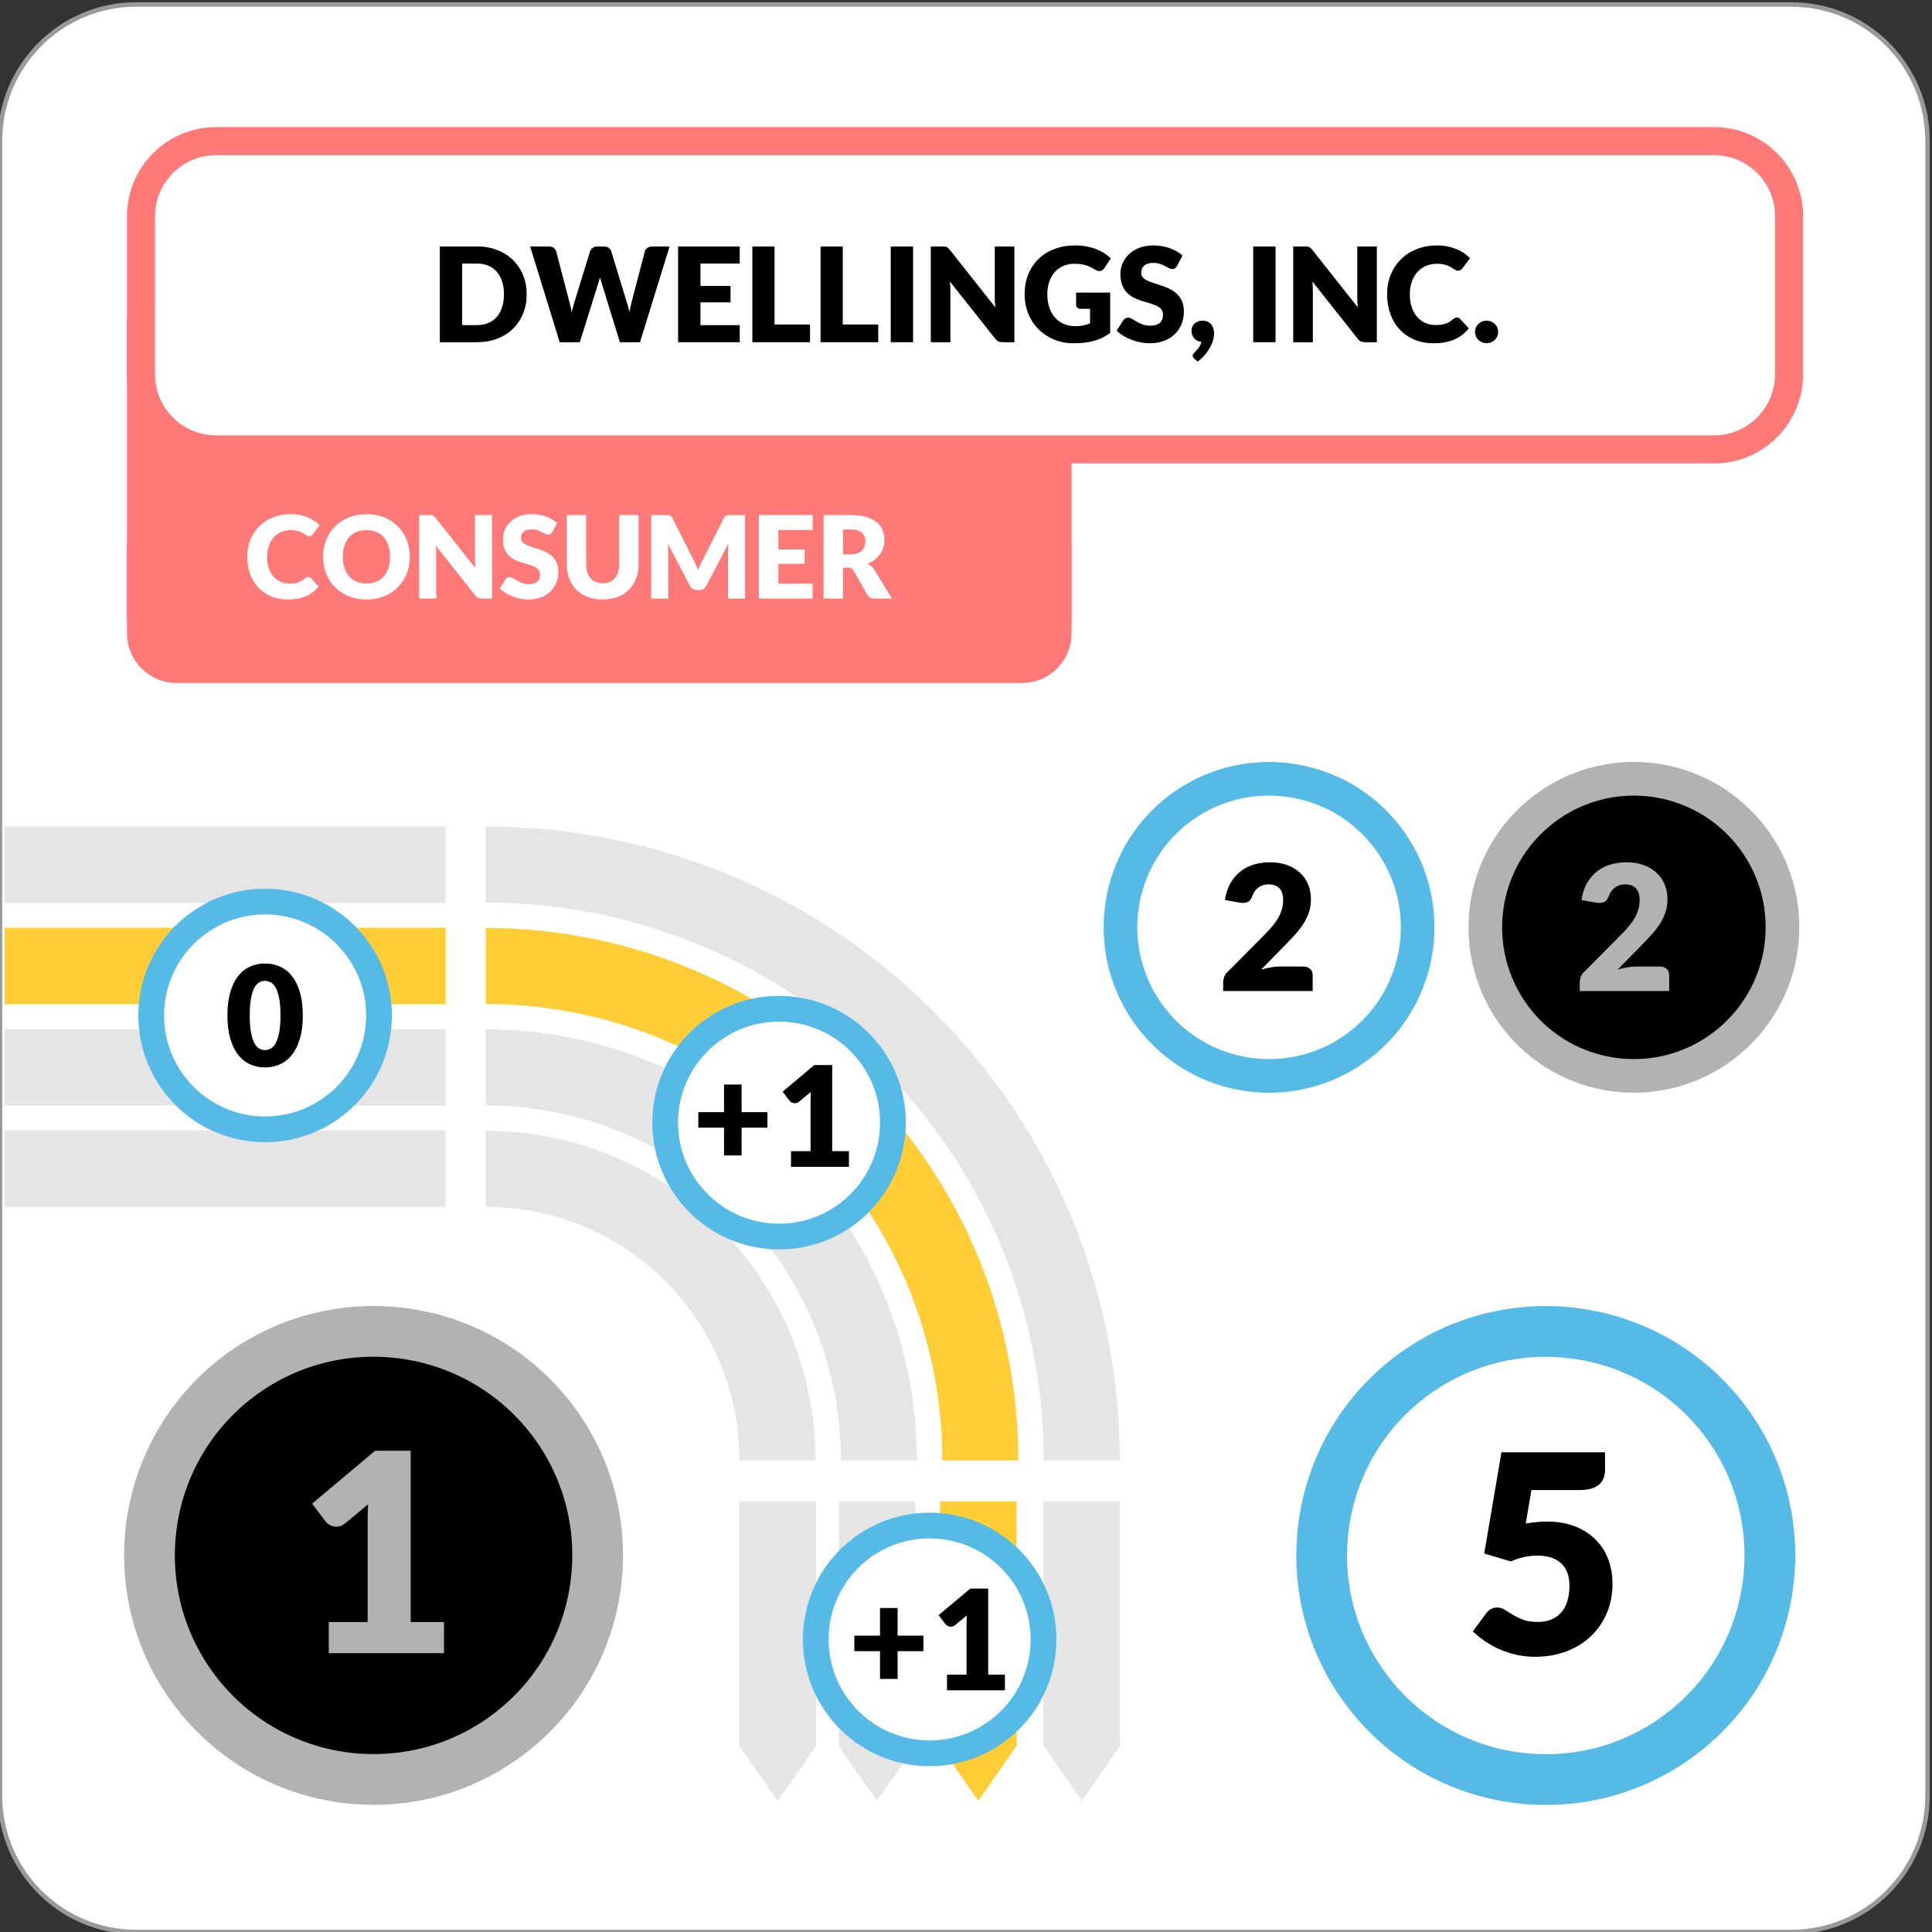 <?xml version="1.0" standalone="no"?>
<!DOCTYPE svg PUBLIC "-//W3C//DTD SVG 1.1//EN" "http://www.w3.org/Graphics/SVG/1.1/DTD/svg11.dtd">
<!--Generator: Xara Designer (www.xara.com), SVG filter version: 6.2.0.0-->
<svg stroke-width="0.501" stroke-linejoin="bevel" fill-rule="evenodd" xmlns:xlink="http://www.w3.org/1999/xlink" xmlns="http://www.w3.org/2000/svg" version="1.1" overflow="visible" width="215.434pt" height="215.434pt" viewBox="0 0 215.434 215.434">
 <rect x="0" y="0" width="215.434" height="215.434" fill="#333333" stroke="none"/>
 <defs>
	</defs>
 <g id="Document" fill="none" stroke="black" font-family="Times New Roman" font-size="16" transform="scale(1 -1)">
  <g id="Spread" transform="translate(0 -215.434)">
   <g id="Layer 1">
    <g id="Group" stroke-linejoin="miter" stroke="#999999" fill="#ffffff">
     <path d="M 199.757,214.933 L 15.176,214.933 C 6.799,214.933 0,208.134 0,199.757 L 0,15.176 C 0,6.799 6.799,0 15.176,0 L 199.757,0 C 208.134,0 214.933,6.799 214.933,15.176 L 214.933,199.757 C 214.933,208.134 208.134,214.933 199.757,214.933 Z" marker-start="none" marker-end="none"/>
    </g>
    <g id="Group_1">
     <g id="Group_2" stroke-linejoin="miter" stroke-linecap="round" stroke="#ff7979">
      <path d="M 15.03,146.14 L 15.03,180.032 L 118.618,180.032 L 118.618,146.14 L 15.03,146.14 Z" fill="#ff7979" stroke-width="1.738" marker-start="none" marker-end="none" stroke-miterlimit="79.84"/>
      <path d="M 15.03,144.797 L 15.03,154.607 C 15.03,157.178 17.114,159.255 19.676,159.255 L 113.968,159.255 C 116.53,159.255 118.618,157.178 118.618,154.607 L 118.618,144.797 C 118.618,142.221 116.53,140.143 113.968,140.143 L 19.676,140.143 C 17.114,140.143 15.03,142.221 15.03,144.797 Z" fill="#ff7979" stroke-width="1.738" marker-start="none" marker-end="none" stroke-miterlimit="79.84"/>
      <path d="M 15.727,173.69 L 15.727,191.335 C 15.727,195.948 19.471,199.694 24.089,199.694 L 191.135,199.694 C 195.748,199.694 199.496,195.948 199.496,191.335 L 199.496,173.69 C 199.496,169.072 195.748,165.324 191.135,165.324 L 24.089,165.324 C 19.471,165.324 15.727,169.072 15.727,173.69 Z" fill="#ffffff" stroke-width="3.13" marker-start="none" marker-end="none" stroke-miterlimit="79.84"/>
     </g>
     <g id="Group_3" stroke-linecap="round" stroke="none" fill="#e5e5e5">
      <path d="M 0.53,114.75 L 0.53,123.284 L 49.693,123.284 L 49.693,114.75 L 0.53,114.75 Z" stroke-width="0.103" stroke-linejoin="miter" marker-start="none" marker-end="none" stroke-miterlimit="79.84"/>
      <path d="M 100.135,94.518 C 87.867,107.957 71.054,114.786 54.181,114.789 L 54.181,123.268 C 73.353,123.263 92.466,115.513 106.4,100.244 C 118.774,86.683 124.875,69.606 124.87,52.583 L 116.384,52.583 C 116.391,67.565 111.022,82.592 100.135,94.518 Z" stroke-width="0.541" stroke-linejoin="round" marker-start="none" marker-end="none" stroke-miterlimit="79.84"/>
      <path d="M 120.643,14.63 L 118.525,17.675 L 116.403,20.728 L 116.35,20.728 L 116.35,48.005 L 124.886,48.005 L 124.886,20.728 L 122.766,17.675 L 120.643,14.63 Z" stroke-width="0.103" stroke-linejoin="miter" marker-start="none" marker-end="none" stroke-miterlimit="79.84"/>
     </g>
     <g id="Group_4" fill="#ffcd36" stroke-linecap="round" stroke="none">
      <path d="M 109.093,14.626 L 106.973,17.672 L 104.852,20.728 L 109.093,20.728 L 113.334,20.724 L 111.211,17.672 L 109.093,14.626 Z M 104.829,20.728 L 104.829,48.005 L 113.363,48.005 L 113.363,20.728 L 104.829,20.728 Z" stroke-width="0.103" stroke-linejoin="miter" marker-start="none" marker-end="none" stroke-miterlimit="79.84"/>
      <path d="M 91.781,86.896 C 81.741,97.887 67.986,103.474 54.181,103.479 L 54.181,111.96 C 70.288,111.956 86.338,105.441 98.047,92.613 C 108.441,81.226 113.561,66.883 113.558,52.583 L 105.072,52.583 C 105.082,64.84 100.687,77.132 91.781,86.896 Z" stroke-width="0.453" stroke-linejoin="round" marker-start="none" marker-end="none" stroke-miterlimit="79.84"/>
      <path d="M 0.53,103.447 L 0.53,111.979 L 49.693,111.979 L 49.693,103.447 L 0.53,103.447 Z" stroke-width="0.103" stroke-linejoin="miter" marker-start="none" marker-end="none" stroke-miterlimit="79.84"/>
     </g>
     <g id="Group_5" stroke-linecap="round" stroke="none" fill="#e5e5e5">
      <path d="M 97.777,14.626 L 95.661,17.672 L 93.54,20.728 L 97.781,20.728 L 102.024,20.724 L 99.904,17.672 L 97.777,14.626 Z M 93.531,20.728 L 93.531,48.005 L 102.066,48.005 L 102.066,20.728 L 93.531,20.728 Z" stroke-width="0.103" stroke-linejoin="miter" marker-start="none" marker-end="none" stroke-miterlimit="79.84"/>
      <path d="M 0.53,92.149 L 0.53,100.68 L 49.693,100.68 L 49.693,92.149 L 0.53,92.149 Z" stroke-width="0.103" stroke-linejoin="miter" marker-start="none" marker-end="none" stroke-miterlimit="79.84"/>
      <path d="M 83.426,79.269 C 75.619,87.821 64.914,92.161 54.181,92.167 L 54.181,100.651 C 67.223,100.648 80.213,95.375 89.692,84.986 C 98.103,75.771 102.251,64.155 102.249,52.583 L 93.767,52.583 C 93.767,62.115 90.353,71.68 83.426,79.269 Z" stroke-width="0.368" stroke-linejoin="round" marker-start="none" marker-end="none" stroke-miterlimit="79.84"/>
     </g>
     <g id="Group_6" fill="#e5e5e5" stroke-linecap="round" stroke="none">
      <path d="M 0.53,80.853 L 0.53,89.387 L 49.693,89.387 L 49.693,80.853 L 0.53,80.853 Z" stroke-width="0.103" stroke-linejoin="miter" marker-start="none" marker-end="none" stroke-miterlimit="79.84"/>
      <path d="M 75.071,71.648 C 69.493,77.755 61.855,80.855 54.181,80.858 L 54.181,89.345 C 64.151,89.336 74.09,85.303 81.333,77.365 C 87.772,70.316 90.943,61.439 90.939,52.583 L 82.451,52.583 C 82.458,59.39 80.016,66.222 75.071,71.648 Z" stroke-width="0.281" stroke-linejoin="round" marker-start="none" marker-end="none" stroke-miterlimit="79.84"/>
      <path d="M 86.724,14.63 L 84.592,17.675 L 82.451,20.728 L 82.451,20.728 L 82.451,48.005 L 90.99,48.005 L 90.99,20.728 L 90.99,20.728 L 88.86,17.672 L 86.724,14.63 Z" stroke-width="0.103" stroke-linejoin="miter" marker-start="none" marker-end="none" stroke-miterlimit="79.84"/>
     </g>
     <g id="Group_7" stroke-linejoin="miter" stroke-miterlimit="79.84">
      <path d="M 21.38,24.925 C 12.483,35.465 13.808,51.251 24.36,60.135 C 34.891,69.049 50.656,67.717 59.557,57.179 C 68.471,46.639 67.135,30.865 56.581,21.962 C 46.05,13.066 30.278,14.397 21.38,24.925 Z" stroke="none" fill="#000000" stroke-width="1.039" marker-start="none" marker-end="none" stroke-miterlimit="19.96"/>
      <path d="M 22.557,25.882 C 13.67,36.427 14.986,52.18 25.53,61.097 C 36.073,69.97 51.84,68.655 60.757,58.117 C 69.651,47.58 68.318,31.797 57.771,22.9 C 47.243,14.004 31.462,15.328 22.557,25.882 Z" stroke="#b2b2b2" stroke-width="5.658" marker-start="none" marker-end="none" stroke-miterlimit="19.96"/>
     </g>
     <g id="Group_8" stroke-linejoin="miter" stroke-miterlimit="79.84">
      <path d="M 168.751,100.722 C 162.851,107.7 163.73,118.16 170.725,124.069 C 177.707,129.961 188.16,129.082 194.064,122.095 C 199.973,115.103 199.087,104.649 192.09,98.744 C 185.108,92.849 174.651,93.728 168.751,100.722 Z" stroke="none" fill="#000000" stroke-width="0.686" marker-start="none" marker-end="none" stroke-miterlimit="19.96"/>
      <path d="M 169.529,101.331 C 163.638,108.329 164.51,118.788 171.503,124.681 C 178.492,130.59 188.944,129.707 194.86,122.714 C 200.757,115.732 199.872,105.28 192.878,99.375 C 185.899,93.469 175.435,94.348 169.529,101.331 Z" stroke="#b2b2b2" stroke-width="3.752" marker-start="none" marker-end="none" stroke-miterlimit="19.96"/>
     </g>
     <g id="Group_9" stroke-linejoin="miter" stroke-miterlimit="79.84">
      <path d="M 19.254,93.529 C 14.729,98.885 15.405,106.901 20.763,111.425 C 26.119,115.948 34.14,115.276 38.659,109.918 C 43.184,104.562 42.509,96.543 37.15,92.023 C 31.796,87.495 23.776,88.178 19.254,93.529 Z" stroke="none" fill="#ffffff" stroke-width="0.526" marker-start="none" marker-end="none" stroke-miterlimit="19.96"/>
      <path d="M 19.857,94.011 C 15.333,99.36 16.009,107.382 21.365,111.903 C 26.724,116.431 34.74,115.753 39.264,110.394 C 43.792,105.043 43.115,97.02 37.755,92.496 C 32.395,87.975 24.38,88.649 19.857,94.011 Z" fill="none" stroke="#55bae6" stroke-width="2.872" marker-start="none" marker-end="none" stroke-miterlimit="19.96"/>
     </g>
     <g id="Group_10" stroke-linejoin="miter" stroke-miterlimit="79.84">
      <path d="M 76.562,81.58 C 72.041,86.931 72.716,94.95 78.073,99.478 C 83.43,103.994 91.449,103.321 95.973,97.963 C 100.496,92.609 99.816,84.592 94.462,80.069 C 89.106,75.545 81.087,76.221 76.562,81.58 Z" stroke="none" fill="#ffffff" stroke-width="0.526" marker-start="none" marker-end="none" stroke-miterlimit="19.96"/>
      <path d="M 77.171,82.058 C 72.643,87.412 73.317,95.428 78.677,99.952 C 84.035,104.477 92.05,103.803 96.575,98.441 C 101.103,93.085 100.418,85.068 95.067,80.542 C 89.707,76.017 81.692,76.698 77.171,82.058 Z" fill="none" stroke="#55bae6" stroke-width="2.872" marker-start="none" marker-end="none" stroke-miterlimit="19.96"/>
     </g>
     <g id="Group_11" stroke-linejoin="miter" stroke-miterlimit="79.84">
      <path d="M 93.35,23.95 C 88.826,29.306 89.505,37.323 94.86,41.851 C 100.221,46.372 108.24,45.694 112.763,40.336 C 117.291,34.984 116.609,26.961 111.252,22.442 C 105.892,17.923 97.876,18.597 93.35,23.95 Z" stroke="none" fill="#ffffff" stroke-width="0.526" marker-start="none" marker-end="none" stroke-miterlimit="19.96"/>
      <path d="M 93.957,24.434 C 89.433,29.785 90.11,37.804 95.468,42.329 C 100.828,46.85 108.843,46.176 113.366,40.816 C 117.892,35.463 117.215,27.443 111.859,22.922 C 106.497,18.397 98.48,19.073 93.957,24.434 Z" fill="none" stroke="#55bae6" stroke-width="2.872" marker-start="none" marker-end="none" stroke-miterlimit="19.96"/>
     </g>
     <g id="Group_12" stroke-linejoin="miter" stroke-miterlimit="79.84">
      <path d="M 128.066,100.709 C 122.166,107.698 123.045,118.166 130.042,124.057 C 137.025,129.968 147.479,129.085 153.381,122.097 C 159.292,115.108 158.406,104.648 151.408,98.744 C 144.425,92.845 133.966,93.728 128.066,100.709 Z" stroke="none" fill="#ffffff" stroke-width="0.689" marker-start="none" marker-end="none" stroke-miterlimit="19.96"/>
      <path d="M 128.846,101.344 C 122.953,108.336 123.826,118.782 130.818,124.695 C 137.809,130.579 148.264,129.707 154.177,122.719 C 160.075,115.732 159.191,105.266 152.197,99.366 C 145.216,93.467 134.751,94.345 128.846,101.344 Z" stroke="#55bae6" stroke-width="3.752" marker-start="none" marker-end="none" stroke-miterlimit="19.96"/>
     </g>
     <g id="Group_13" stroke-linejoin="miter" stroke-miterlimit="79.84">
      <path d="M 152.091,24.914 C 143.194,35.454 144.519,51.24 155.071,60.124 C 165.602,69.038 181.367,67.706 190.268,57.168 C 199.182,46.628 197.846,30.854 187.292,21.951 C 176.761,13.055 160.989,14.386 152.091,24.914 Z" stroke="none" fill="#ffffff" stroke-width="1.039" marker-start="none" marker-end="none" stroke-miterlimit="19.96"/>
      <path d="M 153.268,25.871 C 144.381,36.416 145.697,52.169 156.241,61.086 C 166.784,69.959 182.551,68.644 191.468,58.106 C 200.362,47.569 199.029,31.786 188.482,22.889 C 177.954,13.993 162.173,15.317 153.268,25.871 Z" stroke="#55bae6" stroke-width="5.658" marker-start="none" marker-end="none" stroke-miterlimit="19.96"/>
     </g>
     <g id="Group_14" fill-rule="nonzero" stroke-linejoin="round" stroke-linecap="round" stroke="none" stroke-width="0.773" fill="#b2b2b2" stroke-miterlimit="79.84">
      <g id="Group_15">
       <path d="M 36.661,34.562 L 40.995,34.562 L 40.995,45.94 C 40.995,46.498 41.011,47.081 41.042,47.69 L 38.488,45.569 C 38.322,45.435 38.157,45.339 37.992,45.282 C 37.827,45.226 37.667,45.197 37.512,45.197 C 37.244,45.197 37.004,45.257 36.792,45.375 C 36.581,45.494 36.424,45.62 36.32,45.754 L 34.803,47.767 L 41.831,53.666 L 45.794,53.666 L 45.794,34.562 L 49.509,34.562 L 49.509,31.093 L 36.661,31.093 L 36.661,34.562 Z" marker-start="none" marker-end="none"/>
      </g>
     </g>
     <g id="Group_16" fill-rule="nonzero" stroke-linejoin="round" stroke-linecap="round" stroke="none" stroke-width="0.485" fill="#b2b2b2" stroke-miterlimit="79.84">
      <g id="Group_17">
       <path d="M 181.374,119.283 C 182.075,119.283 182.707,119.181 183.269,118.976 C 183.831,118.772 184.31,118.487 184.707,118.124 C 185.103,117.76 185.407,117.326 185.618,116.823 C 185.829,116.319 185.935,115.765 185.935,115.161 C 185.935,114.641 185.862,114.16 185.715,113.718 C 185.569,113.276 185.369,112.856 185.116,112.456 C 184.863,112.057 184.569,111.67 184.234,111.296 C 183.899,110.923 183.544,110.544 183.167,110.161 L 180.389,107.315 C 180.747,107.42 181.099,107.503 181.447,107.565 C 181.794,107.628 182.121,107.658 182.426,107.658 L 185.077,107.658 C 185.402,107.658 185.658,107.569 185.847,107.39 C 186.035,107.211 186.13,106.975 186.13,106.683 L 186.13,104.927 L 176.15,104.927 L 176.15,105.902 C 176.15,106.09 176.189,106.291 176.267,106.506 C 176.345,106.72 176.482,106.915 176.676,107.091 L 180.77,111.214 C 181.12,111.565 181.426,111.9 181.686,112.218 C 181.945,112.536 182.16,112.85 182.329,113.158 C 182.498,113.467 182.624,113.776 182.709,114.084 C 182.793,114.393 182.836,114.72 182.836,115.064 C 182.836,115.629 182.701,116.063 182.431,116.365 C 182.161,116.667 181.751,116.819 181.198,116.819 C 180.971,116.819 180.763,116.786 180.575,116.721 C 180.386,116.656 180.217,116.568 180.068,116.458 C 179.918,116.348 179.79,116.218 179.683,116.068 C 179.576,115.919 179.49,115.756 179.425,115.581 C 179.321,115.289 179.189,115.078 179.03,114.948 C 178.871,114.818 178.655,114.753 178.382,114.753 C 178.317,114.753 178.247,114.756 178.172,114.762 C 178.098,114.769 178.021,114.778 177.943,114.791 L 176.345,115.069 C 176.449,115.778 176.649,116.396 176.944,116.923 C 177.24,117.45 177.607,117.888 178.046,118.24 C 178.484,118.591 178.986,118.852 179.551,119.025 C 180.117,119.197 180.724,119.283 181.374,119.283 Z" marker-start="none" marker-end="none"/>
      </g>
     </g>
     <g id="Group_18" fill-rule="nonzero" stroke-linejoin="round" stroke-linecap="round" stroke="none" stroke-width="0.387" fill="#000000" stroke-miterlimit="79.84">
      <g id="Group_19">
       <path d="M 33.764,102.205 C 33.764,101.214 33.658,100.355 33.445,99.629 C 33.232,98.902 32.938,98.3 32.562,97.823 C 32.186,97.346 31.739,96.99 31.223,96.757 C 30.707,96.523 30.148,96.407 29.546,96.407 C 28.944,96.407 28.388,96.523 27.877,96.757 C 27.366,96.99 26.924,97.346 26.55,97.823 C 26.176,98.3 25.885,98.902 25.674,99.629 C 25.464,100.355 25.359,101.214 25.359,102.205 C 25.359,103.196 25.464,104.055 25.674,104.782 C 25.885,105.508 26.176,106.11 26.55,106.587 C 26.924,107.065 27.366,107.419 27.877,107.65 C 28.388,107.881 28.944,107.996 29.546,107.996 C 30.148,107.996 30.707,107.881 31.223,107.65 C 31.739,107.419 32.186,107.065 32.562,106.587 C 32.938,106.11 33.232,105.508 33.445,104.782 C 33.658,104.055 33.764,103.196 33.764,102.205 Z M 31.274,102.205 C 31.274,102.989 31.224,103.631 31.126,104.132 C 31.027,104.633 30.896,105.026 30.733,105.311 C 30.569,105.596 30.384,105.792 30.176,105.899 C 29.969,106.005 29.759,106.058 29.546,106.058 C 29.333,106.058 29.125,106.005 28.92,105.899 C 28.715,105.792 28.533,105.596 28.375,105.311 C 28.217,105.026 28.09,104.633 27.994,104.132 C 27.898,103.631 27.85,102.989 27.85,102.205 C 27.85,101.417 27.898,100.773 27.994,100.275 C 28.09,99.777 28.217,99.384 28.375,99.096 C 28.533,98.808 28.715,98.61 28.92,98.504 C 29.125,98.398 29.333,98.345 29.546,98.345 C 29.759,98.345 29.969,98.398 30.176,98.504 C 30.384,98.61 30.569,98.808 30.733,99.096 C 30.896,99.384 31.027,99.777 31.126,100.275 C 31.224,100.773 31.274,101.417 31.274,102.205 Z" marker-start="none" marker-end="none"/>
      </g>
     </g>
     <g id="Group_20" fill-rule="nonzero" stroke-linejoin="round" stroke-linecap="round" stroke="none" stroke-width="0.485" fill="#000000" stroke-miterlimit="79.84">
      <g id="Group_21">
       <path d="M 141.619,119.283 C 142.32,119.283 142.952,119.181 143.514,118.976 C 144.076,118.772 144.555,118.487 144.952,118.124 C 145.348,117.76 145.652,117.326 145.863,116.823 C 146.074,116.319 146.18,115.765 146.18,115.161 C 146.18,114.641 146.107,114.16 145.96,113.718 C 145.814,113.276 145.614,112.856 145.361,112.456 C 145.108,112.057 144.814,111.67 144.479,111.296 C 144.144,110.923 143.789,110.544 143.412,110.161 L 140.634,107.315 C 140.992,107.42 141.344,107.503 141.692,107.565 C 142.039,107.628 142.366,107.658 142.671,107.658 L 145.322,107.658 C 145.647,107.658 145.903,107.569 146.092,107.39 C 146.28,107.211 146.375,106.975 146.375,106.683 L 146.375,104.927 L 136.395,104.927 L 136.395,105.902 C 136.395,106.09 136.434,106.291 136.512,106.506 C 136.59,106.72 136.727,106.915 136.921,107.091 L 141.015,111.214 C 141.365,111.565 141.671,111.9 141.931,112.218 C 142.19,112.536 142.405,112.85 142.574,113.158 C 142.743,113.467 142.869,113.776 142.954,114.084 C 143.038,114.393 143.081,114.72 143.081,115.064 C 143.081,115.629 142.946,116.063 142.676,116.365 C 142.406,116.667 141.996,116.819 141.443,116.819 C 141.216,116.819 141.008,116.786 140.82,116.721 C 140.631,116.656 140.462,116.568 140.313,116.458 C 140.163,116.348 140.035,116.218 139.928,116.068 C 139.821,115.919 139.735,115.756 139.67,115.581 C 139.566,115.289 139.434,115.078 139.275,114.948 C 139.116,114.818 138.9,114.753 138.627,114.753 C 138.562,114.753 138.492,114.756 138.417,114.762 C 138.343,114.769 138.266,114.778 138.188,114.791 L 136.59,115.069 C 136.694,115.778 136.894,116.396 137.189,116.923 C 137.485,117.45 137.852,117.888 138.291,118.24 C 138.729,118.591 139.231,118.852 139.796,119.025 C 140.362,119.197 140.969,119.283 141.619,119.283 Z" marker-start="none" marker-end="none"/>
      </g>
     </g>
     <g id="Group_22" fill-rule="nonzero" stroke-linejoin="round" stroke-linecap="round" stroke="none" stroke-width="0.387" fill="#000000" stroke-miterlimit="79.84">
      <g id="Group_23">
       <path d="M 82.695,94.501 L 82.695,91.419 L 85.574,91.419 L 85.574,89.69 L 82.695,89.69 L 82.695,86.593 L 80.734,86.593 L 80.734,89.69 L 77.87,89.69 L 77.87,91.419 L 80.734,91.419 L 80.734,94.501 L 82.695,94.501 Z" marker-start="none" marker-end="none"/>
       <path d="M 88.205,87.068 L 90.384,87.068 L 90.384,92.788 C 90.384,93.069 90.392,93.362 90.407,93.668 L 89.123,92.601 C 89.04,92.534 88.957,92.486 88.874,92.457 C 88.791,92.429 88.711,92.415 88.633,92.415 C 88.498,92.415 88.378,92.444 88.271,92.504 C 88.165,92.564 88.086,92.627 88.034,92.695 L 87.271,93.707 L 90.804,96.672 L 92.797,96.672 L 92.797,87.068 L 94.664,87.068 L 94.664,85.324 L 88.205,85.324 L 88.205,87.068 Z" marker-start="none" marker-end="none"/>
      </g>
     </g>
     <g id="Group_24" fill-rule="nonzero" stroke-linejoin="round" stroke-linecap="round" stroke="none" stroke-width="0.387" fill="#000000" stroke-miterlimit="79.84">
      <g id="Group_25">
       <path d="M 100.09,36.127 L 100.09,33.045 L 102.969,33.045 L 102.969,31.316 L 100.09,31.316 L 100.09,28.219 L 98.129,28.219 L 98.129,31.316 L 95.265,31.316 L 95.265,33.045 L 98.129,33.045 L 98.129,36.127 L 100.09,36.127 Z" marker-start="none" marker-end="none"/>
       <path d="M 105.6,28.694 L 107.779,28.694 L 107.779,34.414 C 107.779,34.695 107.787,34.988 107.802,35.294 L 106.518,34.227 C 106.435,34.16 106.352,34.112 106.269,34.083 C 106.186,34.055 106.106,34.041 106.028,34.041 C 105.893,34.041 105.773,34.07 105.666,34.13 C 105.56,34.19 105.481,34.253 105.429,34.321 L 104.666,35.333 L 108.199,38.298 L 110.192,38.298 L 110.192,28.694 L 112.059,28.694 L 112.059,26.95 L 105.6,26.95 L 105.6,28.694 Z" marker-start="none" marker-end="none"/>
      </g>
     </g>
     <g id="Group_26" fill-rule="nonzero" stroke-linejoin="round" stroke-linecap="round" stroke="none" stroke-width="0.319" fill="#ffffff" stroke-miterlimit="79.84">
      <g id="Group_27">
       <path d="M 34.365,151.094 C 34.416,151.094 34.468,151.085 34.519,151.065 C 34.57,151.045 34.619,151.012 34.666,150.964 L 35.522,150.043 C 35.147,149.561 34.677,149.197 34.113,148.951 C 33.548,148.706 32.88,148.583 32.109,148.583 C 31.401,148.583 30.767,148.703 30.207,148.944 C 29.647,149.185 29.171,149.518 28.781,149.942 C 28.392,150.366 28.092,150.869 27.883,151.451 C 27.675,152.032 27.57,152.664 27.57,153.346 C 27.57,154.041 27.689,154.679 27.928,155.261 C 28.167,155.843 28.5,156.345 28.929,156.767 C 29.357,157.189 29.869,157.517 30.466,157.751 C 31.063,157.986 31.721,158.103 32.441,158.103 C 32.791,158.103 33.12,158.072 33.429,158.01 C 33.738,157.948 34.026,157.863 34.295,157.754 C 34.563,157.645 34.811,157.515 35.036,157.363 C 35.262,157.212 35.463,157.044 35.637,156.861 L 34.909,155.883 C 34.862,155.823 34.806,155.769 34.742,155.72 C 34.678,155.671 34.589,155.646 34.474,155.646 C 34.397,155.646 34.325,155.663 34.257,155.697 C 34.188,155.731 34.116,155.773 34.039,155.822 C 33.963,155.871 33.878,155.924 33.787,155.982 C 33.695,156.039 33.586,156.093 33.461,156.142 C 33.335,156.191 33.188,156.232 33.02,156.266 C 32.851,156.3 32.654,156.317 32.428,156.318 C 32.036,156.317 31.678,156.248 31.354,156.11 C 31.031,155.971 30.752,155.773 30.52,155.515 C 30.288,155.257 30.107,154.945 29.977,154.579 C 29.847,154.212 29.782,153.801 29.782,153.345 C 29.782,152.867 29.847,152.443 29.977,152.072 C 30.107,151.702 30.284,151.389 30.507,151.136 C 30.731,150.882 30.992,150.689 31.291,150.557 C 31.589,150.425 31.908,150.359 32.249,150.359 C 32.445,150.359 32.624,150.369 32.786,150.388 C 32.948,150.407 33.098,150.44 33.237,150.487 C 33.375,150.534 33.508,150.594 33.633,150.669 C 33.759,150.744 33.886,150.836 34.014,150.947 C 34.065,150.99 34.12,151.025 34.18,151.053 C 34.24,151.08 34.301,151.094 34.365,151.094 Z" marker-start="none" marker-end="none"/>
       <path d="M 45.702,153.346 C 45.702,152.673 45.586,152.046 45.354,151.467 C 45.122,150.887 44.795,150.383 44.373,149.954 C 43.951,149.526 43.443,149.19 42.848,148.947 C 42.254,148.704 41.594,148.583 40.87,148.583 C 40.145,148.583 39.485,148.704 38.888,148.947 C 38.291,149.19 37.781,149.526 37.357,149.954 C 36.933,150.383 36.605,150.887 36.373,151.467 C 36.14,152.046 36.024,152.673 36.024,153.346 C 36.024,154.02 36.14,154.646 36.373,155.226 C 36.605,155.806 36.933,156.308 37.357,156.735 C 37.781,157.161 38.291,157.496 38.888,157.739 C 39.485,157.981 40.145,158.103 40.87,158.103 C 41.594,158.103 42.254,157.98 42.848,157.735 C 43.443,157.49 43.951,157.155 44.373,156.728 C 44.795,156.302 45.122,155.799 45.354,155.219 C 45.586,154.64 45.702,154.015 45.702,153.346 Z M 43.491,153.346 C 43.491,153.806 43.431,154.22 43.312,154.589 C 43.192,154.957 43.021,155.27 42.797,155.525 C 42.573,155.781 42.299,155.977 41.976,156.113 C 41.652,156.249 41.283,156.317 40.87,156.318 C 40.452,156.317 40.08,156.249 39.754,156.113 C 39.428,155.977 39.153,155.781 38.93,155.525 C 38.706,155.27 38.534,154.957 38.415,154.589 C 38.296,154.22 38.236,153.806 38.236,153.346 C 38.236,152.882 38.296,152.465 38.415,152.097 C 38.534,151.728 38.706,151.416 38.93,151.161 C 39.153,150.905 39.428,150.71 39.754,150.576 C 40.08,150.442 40.452,150.375 40.87,150.375 C 41.283,150.375 41.652,150.442 41.976,150.576 C 42.299,150.71 42.573,150.905 42.797,151.161 C 43.021,151.416 43.192,151.728 43.312,152.097 C 43.431,152.465 43.491,152.882 43.491,153.346 Z" marker-start="none" marker-end="none"/>
       <path d="M 47.874,158.003 C 47.968,158.003 48.047,157.999 48.11,157.99 C 48.174,157.982 48.232,157.966 48.283,157.942 C 48.334,157.919 48.383,157.886 48.43,157.843 C 48.477,157.8 48.53,157.743 48.59,157.671 L 53.013,152.077 C 52.996,152.256 52.984,152.43 52.975,152.598 C 52.967,152.766 52.962,152.925 52.962,153.075 L 52.962,158.003 L 54.867,158.003 L 54.867,148.686 L 53.742,148.686 C 53.576,148.686 53.435,148.712 53.32,148.763 C 53.205,148.814 53.094,148.908 52.988,149.044 L 48.596,154.593 C 48.609,154.431 48.62,154.272 48.628,154.116 C 48.637,153.961 48.641,153.815 48.641,153.678 L 48.641,148.686 L 46.736,148.686 L 46.736,158.003 L 47.874,158.003 Z" marker-start="none" marker-end="none"/>
       <path d="M 61.591,156.108 C 61.527,156.005 61.46,155.929 61.389,155.878 C 61.319,155.826 61.228,155.801 61.118,155.801 C 61.02,155.801 60.914,155.832 60.801,155.894 C 60.688,155.955 60.56,156.025 60.418,156.101 C 60.275,156.178 60.112,156.247 59.929,156.309 C 59.745,156.371 59.537,156.402 59.302,156.402 C 58.897,156.402 58.596,156.316 58.398,156.143 C 58.2,155.97 58.1,155.737 58.1,155.443 C 58.1,155.255 58.16,155.1 58.279,154.976 C 58.399,154.853 58.555,154.746 58.749,154.656 C 58.943,154.567 59.165,154.485 59.414,154.41 C 59.663,154.336 59.918,154.253 60.178,154.161 C 60.438,154.069 60.693,153.962 60.942,153.838 C 61.191,153.715 61.413,153.557 61.607,153.365 C 61.801,153.173 61.957,152.94 62.077,152.665 C 62.196,152.39 62.256,152.059 62.256,151.671 C 62.256,151.24 62.181,150.838 62.032,150.463 C 61.883,150.088 61.666,149.76 61.383,149.481 C 61.1,149.202 60.75,148.983 60.335,148.823 C 59.919,148.663 59.447,148.583 58.919,148.583 C 58.629,148.583 58.334,148.613 58.033,148.673 C 57.733,148.732 57.442,148.816 57.161,148.925 C 56.88,149.034 56.615,149.163 56.368,149.312 C 56.121,149.461 55.906,149.627 55.722,149.811 L 56.362,150.821 C 56.409,150.898 56.475,150.959 56.56,151.006 C 56.645,151.053 56.737,151.077 56.835,151.077 C 56.963,151.077 57.092,151.036 57.222,150.955 C 57.351,150.874 57.499,150.785 57.663,150.687 C 57.827,150.589 58.015,150.499 58.228,150.418 C 58.441,150.337 58.693,150.297 58.983,150.297 C 59.375,150.297 59.679,150.383 59.897,150.555 C 60.114,150.728 60.223,151.002 60.223,151.377 C 60.223,151.595 60.163,151.771 60.044,151.908 C 59.924,152.044 59.768,152.157 59.574,152.247 C 59.38,152.336 59.159,152.415 58.912,152.483 C 58.665,152.551 58.412,152.627 58.152,152.71 C 57.892,152.793 57.638,152.895 57.391,153.017 C 57.144,153.138 56.923,153.298 56.729,153.496 C 56.535,153.695 56.379,153.942 56.259,154.238 C 56.14,154.534 56.08,154.9 56.08,155.335 C 56.08,155.684 56.151,156.025 56.291,156.358 C 56.432,156.69 56.639,156.986 56.911,157.246 C 57.184,157.506 57.519,157.714 57.915,157.87 C 58.311,158.025 58.765,158.103 59.277,158.103 C 59.562,158.103 59.84,158.081 60.111,158.036 C 60.381,157.991 60.638,157.925 60.881,157.837 C 61.124,157.75 61.351,157.646 61.562,157.524 C 61.773,157.403 61.961,157.265 62.128,157.112 L 61.591,156.108 Z" marker-start="none" marker-end="none"/>
       <path d="M 67.203,150.393 C 67.493,150.393 67.752,150.441 67.98,150.537 C 68.208,150.633 68.4,150.77 68.558,150.95 C 68.716,151.129 68.836,151.347 68.919,151.605 C 69.002,151.863 69.044,152.156 69.044,152.484 L 69.044,158.001 L 71.205,158.001 L 71.205,152.483 C 71.205,151.912 71.112,151.388 70.926,150.91 C 70.741,150.433 70.476,150.022 70.131,149.676 C 69.785,149.331 69.366,149.063 68.871,148.871 C 68.377,148.679 67.821,148.583 67.203,148.583 C 66.581,148.583 66.022,148.679 65.528,148.871 C 65.034,149.063 64.614,149.331 64.269,149.676 C 63.924,150.022 63.659,150.433 63.476,150.91 C 63.293,151.388 63.201,151.912 63.201,152.483 L 63.201,158.001 L 65.362,158.001 L 65.362,152.49 C 65.362,152.162 65.403,151.869 65.487,151.611 C 65.57,151.353 65.69,151.134 65.848,150.953 C 66.005,150.772 66.198,150.633 66.426,150.537 C 66.654,150.441 66.913,150.393 67.203,150.393 Z" marker-start="none" marker-end="none"/>
       <path d="M 77.374,152.916 C 77.46,152.753 77.542,152.583 77.621,152.407 C 77.699,152.231 77.775,152.051 77.847,151.867 C 77.92,152.056 77.997,152.239 78.078,152.417 C 78.159,152.595 78.242,152.768 78.327,152.935 L 80.718,157.672 C 80.76,157.753 80.804,157.817 80.849,157.862 C 80.893,157.907 80.944,157.94 80.999,157.962 C 81.054,157.983 81.117,157.994 81.187,157.994 C 81.258,157.994 81.34,157.994 81.434,157.994 L 83.083,157.994 L 83.083,148.686 L 81.178,148.686 L 81.178,153.973 C 81.178,154.23 81.191,154.507 81.216,154.806 L 78.749,150.092 C 78.672,149.945 78.569,149.834 78.439,149.758 C 78.309,149.683 78.161,149.645 77.994,149.645 L 77.7,149.645 C 77.534,149.645 77.386,149.683 77.256,149.758 C 77.126,149.834 77.023,149.945 76.946,150.092 L 74.466,154.812 C 74.483,154.665 74.496,154.519 74.504,154.374 C 74.513,154.229 74.517,154.095 74.517,153.973 L 74.517,148.686 L 72.612,148.686 L 72.612,157.994 L 74.261,157.994 C 74.355,157.994 74.437,157.994 74.507,157.994 C 74.578,157.994 74.641,157.983 74.696,157.962 C 74.751,157.94 74.801,157.907 74.846,157.862 C 74.891,157.817 74.935,157.753 74.977,157.672 L 77.374,152.916 Z" marker-start="none" marker-end="none"/>
       <path d="M 90.613,158.003 L 90.613,156.339 L 86.791,156.339 L 86.791,154.164 L 89.718,154.164 L 89.718,152.566 L 86.791,152.566 L 86.791,150.35 L 90.613,150.35 L 90.613,148.686 L 84.617,148.686 L 84.617,158.003 L 90.613,158.003 Z" marker-start="none" marker-end="none"/>
       <path d="M 94.001,152.132 L 94.001,148.686 L 91.84,148.686 L 91.84,158 L 94.87,158 C 95.543,158 96.118,157.931 96.593,157.792 C 97.068,157.653 97.456,157.46 97.756,157.213 C 98.057,156.965 98.275,156.673 98.411,156.336 C 98.548,155.999 98.616,155.632 98.616,155.235 C 98.616,154.932 98.576,154.646 98.495,154.377 C 98.414,154.109 98.293,153.86 98.133,153.632 C 97.974,153.403 97.778,153.2 97.545,153.02 C 97.313,152.841 97.046,152.694 96.743,152.579 C 96.888,152.507 97.023,152.417 97.149,152.311 C 97.275,152.204 97.384,152.075 97.478,151.921 L 99.46,148.686 L 97.504,148.686 C 97.142,148.686 96.882,148.822 96.724,149.095 L 95.177,151.799 C 95.109,151.919 95.029,152.004 94.937,152.055 C 94.846,152.106 94.717,152.132 94.55,152.132 L 94.001,152.132 Z M 94.001,153.621 L 94.87,153.621 C 95.164,153.621 95.415,153.658 95.621,153.733 C 95.828,153.807 95.997,153.911 96.129,154.043 C 96.261,154.175 96.357,154.329 96.417,154.506 C 96.477,154.683 96.507,154.874 96.507,155.079 C 96.507,155.488 96.373,155.808 96.107,156.038 C 95.841,156.268 95.428,156.383 94.87,156.383 L 94.001,156.383 L 94.001,153.621 Z" marker-start="none" marker-end="none"/>
      </g>
     </g>
     <g id="Group_28" fill-rule="nonzero" stroke-linejoin="round" stroke-linecap="round" stroke="none" stroke-width="0.773" fill="#000000" stroke-miterlimit="79.84">
      <g id="Group_29">
       <path d="M 178.972,51.51 C 178.972,51.18 178.92,50.881 178.817,50.613 C 178.714,50.344 178.551,50.11 178.329,49.908 C 178.107,49.707 177.816,49.552 177.455,49.444 C 177.094,49.336 176.66,49.281 176.154,49.281 L 170.768,49.281 L 170.133,45.549 C 170.556,45.621 170.964,45.676 171.356,45.712 C 171.748,45.749 172.13,45.767 172.501,45.767 C 173.688,45.767 174.735,45.586 175.644,45.225 C 176.552,44.864 177.315,44.371 177.935,43.746 C 178.554,43.122 179.021,42.389 179.336,41.548 C 179.65,40.707 179.808,39.806 179.808,38.846 C 179.808,37.638 179.594,36.537 179.165,35.541 C 178.737,34.545 178.141,33.686 177.377,32.964 C 176.614,32.241 175.703,31.681 174.645,31.284 C 173.587,30.886 172.429,30.688 171.17,30.688 C 170.437,30.688 169.738,30.764 169.072,30.916 C 168.407,31.069 167.783,31.274 167.199,31.533 C 166.616,31.792 166.077,32.092 165.582,32.433 C 165.086,32.773 164.638,33.136 164.235,33.522 L 165.721,35.537 C 165.876,35.747 166.057,35.907 166.263,36.017 C 166.469,36.127 166.691,36.182 166.929,36.182 C 167.238,36.182 167.53,36.097 167.803,35.927 C 168.077,35.757 168.376,35.571 168.701,35.37 C 169.026,35.169 169.405,34.985 169.839,34.82 C 170.272,34.655 170.809,34.573 171.449,34.573 C 172.088,34.573 172.635,34.678 173.089,34.89 C 173.544,35.101 173.912,35.39 174.196,35.757 C 174.48,36.123 174.686,36.551 174.815,37.042 C 174.944,37.532 175.009,38.056 175.009,38.613 C 175.009,39.707 174.699,40.54 174.08,41.113 C 173.461,41.686 172.584,41.972 171.449,41.972 C 170.437,41.972 169.447,41.754 168.477,41.319 L 165.504,42.205 L 167.424,53.491 L 178.972,53.491 L 178.972,51.51 Z" marker-start="none" marker-end="none"/>
      </g>
     </g>
     <g id="Group_30" fill-rule="nonzero" stroke-linejoin="round" stroke-linecap="round" stroke="none" stroke-width="0.365" fill="#000000" stroke-miterlimit="79.84">
      <g id="Group_31">
       <path d="M 58.731,182.616 C 58.731,181.844 58.598,181.132 58.332,180.48 C 58.066,179.827 57.691,179.263 57.207,178.787 C 56.724,178.31 56.141,177.939 55.46,177.673 C 54.778,177.406 54.023,177.273 53.192,177.273 L 49.045,177.273 L 49.045,187.952 L 53.192,187.952 C 54.023,187.952 54.778,187.817 55.46,187.549 C 56.141,187.28 56.724,186.909 57.207,186.435 C 57.691,185.961 58.066,185.398 58.332,184.745 C 58.598,184.093 58.731,183.383 58.731,182.616 Z M 56.196,182.616 C 56.196,183.144 56.128,183.62 55.991,184.045 C 55.854,184.47 55.658,184.83 55.401,185.125 C 55.145,185.421 54.831,185.648 54.46,185.807 C 54.088,185.966 53.666,186.045 53.192,186.045 L 51.536,186.045 L 51.536,179.18 L 53.192,179.18 C 53.666,179.18 54.088,179.259 54.46,179.418 C 54.831,179.577 55.145,179.804 55.401,180.099 C 55.658,180.395 55.854,180.755 55.991,181.18 C 56.128,181.605 56.196,182.084 56.196,182.616 Z" marker-start="none" marker-end="none"/>
       <path d="M 59.115,187.95 L 61.196,187.95 C 61.411,187.95 61.59,187.901 61.735,187.803 C 61.879,187.704 61.973,187.574 62.017,187.411 L 63.482,181.802 C 63.531,181.62 63.58,181.426 63.629,181.219 C 63.677,181.013 63.714,180.796 63.738,180.57 C 63.787,180.801 63.841,181.019 63.9,181.223 C 63.958,181.427 64.014,181.62 64.068,181.802 L 65.797,187.411 C 65.841,187.549 65.935,187.673 66.079,187.784 C 66.223,187.895 66.398,187.95 66.603,187.95 L 67.336,187.95 C 67.551,187.95 67.728,187.902 67.867,187.806 C 68.006,187.71 68.103,187.579 68.157,187.411 L 69.871,181.801 C 69.925,181.629 69.981,181.446 70.04,181.251 C 70.098,181.057 70.149,180.849 70.193,180.627 C 70.232,180.844 70.273,181.051 70.314,181.247 C 70.356,181.444 70.399,181.629 70.442,181.801 L 71.908,187.411 C 71.947,187.554 72.04,187.679 72.186,187.788 C 72.333,187.896 72.509,187.95 72.714,187.95 L 74.663,187.95 L 71.366,177.273 L 69.124,177.273 L 67.116,183.787 C 67.082,183.888 67.047,183.999 67.01,184.119 C 66.973,184.239 66.938,184.366 66.904,184.501 C 66.869,184.366 66.834,184.239 66.797,184.119 C 66.761,183.999 66.725,183.888 66.691,183.787 L 64.654,177.273 L 62.412,177.273 L 59.115,187.95 Z" marker-start="none" marker-end="none"/>
       <path d="M 82.486,187.952 L 82.486,186.045 L 78.104,186.045 L 78.104,183.552 L 81.46,183.552 L 81.46,181.72 L 78.104,181.72 L 78.104,179.18 L 82.486,179.18 L 82.486,177.273 L 75.613,177.273 L 75.613,187.952 L 82.486,187.952 Z" marker-start="none" marker-end="none"/>
       <path d="M 86.369,179.251 L 90.325,179.251 L 90.325,177.273 L 83.892,177.273 L 83.892,187.95 L 86.369,187.95 L 86.369,179.251 Z" marker-start="none" marker-end="none"/>
       <path d="M 93.975,179.251 L 97.931,179.251 L 97.931,177.273 L 91.498,177.273 L 91.498,187.95 L 93.975,187.95 L 93.975,179.251 Z" marker-start="none" marker-end="none"/>
       <path d="M 101.815,177.273 L 99.324,177.273 L 99.324,187.952 L 101.815,187.952 L 101.815,177.273 Z" marker-start="none" marker-end="none"/>
       <path d="M 105.095,187.952 C 105.203,187.952 105.293,187.947 105.366,187.937 C 105.44,187.928 105.506,187.909 105.564,187.882 C 105.623,187.855 105.679,187.817 105.733,187.769 C 105.787,187.72 105.848,187.654 105.916,187.571 L 110.986,181.16 C 110.967,181.365 110.952,181.564 110.942,181.757 C 110.932,181.95 110.927,182.132 110.927,182.303 L 110.927,187.952 L 113.111,187.952 L 113.111,177.273 L 111.821,177.273 C 111.631,177.273 111.47,177.302 111.338,177.361 C 111.206,177.42 111.079,177.527 110.957,177.683 L 105.923,184.043 C 105.938,183.857 105.95,183.675 105.96,183.497 C 105.97,183.319 105.975,183.152 105.975,182.995 L 105.975,177.273 L 103.791,177.273 L 103.791,187.952 L 105.095,187.952 Z" marker-start="none" marker-end="none"/>
       <path d="M 119.893,179.062 C 120.235,179.062 120.538,179.09 120.802,179.148 C 121.066,179.206 121.315,179.283 121.549,179.379 L 121.549,181.001 L 120.494,181.001 C 120.338,181.001 120.216,181.042 120.128,181.125 C 120.04,181.208 119.996,181.314 119.996,181.441 L 119.996,182.804 L 123.791,182.804 L 123.791,178.298 C 123.518,178.098 123.233,177.926 122.938,177.781 C 122.642,177.637 122.327,177.519 121.993,177.426 C 121.658,177.333 121.301,177.265 120.923,177.221 C 120.544,177.177 120.138,177.155 119.703,177.155 C 118.921,177.155 118.198,177.293 117.534,177.569 C 116.87,177.845 116.295,178.226 115.809,178.712 C 115.323,179.198 114.942,179.775 114.666,180.442 C 114.39,181.109 114.252,181.833 114.252,182.614 C 114.252,183.411 114.384,184.142 114.647,184.809 C 114.911,185.476 115.289,186.051 115.779,186.535 C 116.27,187.018 116.864,187.395 117.56,187.663 C 118.256,187.932 119.034,188.066 119.893,188.066 C 120.338,188.066 120.756,188.03 121.146,187.956 C 121.537,187.883 121.897,187.783 122.227,187.655 C 122.557,187.528 122.858,187.377 123.132,187.201 C 123.405,187.025 123.65,186.834 123.865,186.628 L 123.146,185.537 C 123.078,185.434 122.996,185.353 122.901,185.295 C 122.806,185.236 122.702,185.207 122.59,185.207 C 122.443,185.207 122.292,185.256 122.135,185.353 C 121.94,185.47 121.756,185.572 121.582,185.657 C 121.409,185.743 121.232,185.812 121.051,185.866 C 120.87,185.92 120.68,185.959 120.48,185.983 C 120.279,186.008 120.055,186.02 119.805,186.02 C 119.341,186.02 118.924,185.938 118.553,185.775 C 118.181,185.611 117.865,185.38 117.604,185.083 C 117.342,184.785 117.141,184.427 116.999,184.01 C 116.858,183.592 116.787,183.127 116.787,182.614 C 116.787,182.048 116.865,181.545 117.021,181.105 C 117.178,180.666 117.394,180.295 117.67,179.992 C 117.946,179.689 118.273,179.459 118.651,179.3 C 119.03,179.141 119.444,179.062 119.893,179.062 Z" marker-start="none" marker-end="none"/>
       <path d="M 131.249,185.78 C 131.175,185.662 131.098,185.574 131.018,185.516 C 130.937,185.457 130.833,185.428 130.706,185.428 C 130.594,185.428 130.473,185.463 130.344,185.534 C 130.214,185.605 130.068,185.684 129.904,185.772 C 129.74,185.86 129.554,185.94 129.344,186.01 C 129.134,186.081 128.894,186.117 128.626,186.117 C 128.162,186.117 127.816,186.018 127.589,185.82 C 127.362,185.622 127.248,185.355 127.248,185.018 C 127.248,184.802 127.317,184.624 127.453,184.483 C 127.59,184.341 127.77,184.219 127.992,184.116 C 128.214,184.014 128.468,183.92 128.754,183.834 C 129.04,183.749 129.331,183.653 129.629,183.548 C 129.927,183.443 130.219,183.32 130.505,183.178 C 130.791,183.037 131.045,182.856 131.267,182.636 C 131.489,182.416 131.669,182.149 131.805,181.834 C 131.942,181.519 132.011,181.139 132.011,180.694 C 132.011,180.201 131.925,179.739 131.754,179.309 C 131.583,178.879 131.335,178.505 131.01,178.185 C 130.686,177.865 130.285,177.613 129.809,177.43 C 129.333,177.247 128.792,177.155 128.186,177.155 C 127.854,177.155 127.516,177.189 127.171,177.258 C 126.827,177.326 126.493,177.422 126.171,177.547 C 125.849,177.672 125.546,177.819 125.263,177.99 C 124.979,178.161 124.733,178.352 124.523,178.562 L 125.255,179.72 C 125.309,179.808 125.385,179.879 125.482,179.932 C 125.58,179.986 125.685,180.013 125.797,180.013 C 125.944,180.013 126.092,179.967 126.241,179.874 C 126.39,179.781 126.558,179.678 126.746,179.566 C 126.934,179.454 127.15,179.351 127.395,179.258 C 127.639,179.165 127.927,179.119 128.259,179.119 C 128.709,179.119 129.058,179.218 129.307,179.416 C 129.556,179.613 129.681,179.928 129.681,180.357 C 129.681,180.607 129.612,180.809 129.475,180.966 C 129.339,181.122 129.159,181.251 128.937,181.354 C 128.715,181.457 128.462,181.547 128.179,181.625 C 127.895,181.703 127.605,181.79 127.307,181.885 C 127.009,181.98 126.718,182.098 126.435,182.237 C 126.152,182.376 125.899,182.559 125.677,182.787 C 125.454,183.014 125.275,183.297 125.138,183.637 C 125.001,183.976 124.933,184.395 124.933,184.893 C 124.933,185.294 125.013,185.685 125.175,186.066 C 125.336,186.447 125.573,186.786 125.885,187.084 C 126.198,187.382 126.581,187.621 127.036,187.799 C 127.49,187.977 128.01,188.066 128.596,188.066 C 128.924,188.066 129.242,188.041 129.552,187.989 C 129.863,187.938 130.157,187.862 130.435,187.762 C 130.714,187.662 130.974,187.542 131.216,187.403 C 131.457,187.264 131.674,187.106 131.864,186.93 L 131.249,185.78 Z" marker-start="none" marker-end="none"/>
       <path d="M 132.86,178.563 C 132.86,178.719 132.89,178.865 132.948,178.999 C 133.007,179.134 133.091,179.251 133.201,179.351 C 133.311,179.451 133.44,179.53 133.589,179.589 C 133.738,179.648 133.906,179.677 134.091,179.677 C 134.311,179.677 134.501,179.639 134.663,179.563 C 134.824,179.488 134.958,179.385 135.066,179.256 C 135.173,179.126 135.252,178.977 135.304,178.809 C 135.355,178.64 135.381,178.463 135.381,178.277 C 135.381,178.033 135.342,177.773 135.263,177.497 C 135.185,177.221 135.069,176.944 134.915,176.665 C 134.762,176.387 134.57,176.113 134.34,175.844 C 134.111,175.576 133.847,175.331 133.549,175.112 L 133.153,175.463 C 133.1,175.517 133.059,175.567 133.032,175.614 C 133.006,175.66 132.992,175.717 132.992,175.786 C 132.992,175.835 133.009,175.887 133.043,175.943 C 133.078,176 133.119,176.05 133.168,176.094 C 133.227,176.152 133.295,176.223 133.373,176.306 C 133.451,176.389 133.529,176.482 133.608,176.585 C 133.686,176.687 133.758,176.8 133.824,176.922 C 133.89,177.044 133.94,177.173 133.974,177.31 C 133.803,177.325 133.649,177.366 133.512,177.435 C 133.376,177.503 133.26,177.594 133.164,177.706 C 133.069,177.818 132.995,177.946 132.941,178.091 C 132.887,178.235 132.86,178.392 132.86,178.563 Z" marker-start="none" marker-end="none"/>
       <path d="M 142.234,177.273 L 139.743,177.273 L 139.743,187.952 L 142.234,187.952 L 142.234,177.273 Z" marker-start="none" marker-end="none"/>
       <path d="M 145.514,187.952 C 145.622,187.952 145.712,187.947 145.785,187.937 C 145.859,187.928 145.925,187.909 145.983,187.882 C 146.042,187.855 146.098,187.817 146.152,187.769 C 146.206,187.72 146.267,187.654 146.335,187.571 L 151.405,181.16 C 151.386,181.365 151.371,181.564 151.361,181.757 C 151.351,181.95 151.346,182.132 151.346,182.303 L 151.346,187.952 L 153.53,187.952 L 153.53,177.273 L 152.24,177.273 C 152.05,177.273 151.889,177.302 151.757,177.361 C 151.625,177.42 151.498,177.527 151.376,177.683 L 146.342,184.043 C 146.357,183.857 146.369,183.675 146.379,183.497 C 146.389,183.319 146.394,183.152 146.394,182.995 L 146.394,177.273 L 144.21,177.273 L 144.21,187.952 L 145.514,187.952 Z" marker-start="none" marker-end="none"/>
       <path d="M 162.459,180.033 C 162.518,180.033 162.576,180.022 162.635,180 C 162.694,179.977 162.75,179.939 162.803,179.884 L 163.785,178.829 C 163.355,178.276 162.817,177.858 162.17,177.577 C 161.523,177.296 160.757,177.155 159.873,177.155 C 159.062,177.155 158.335,177.293 157.693,177.569 C 157.051,177.845 156.506,178.226 156.059,178.712 C 155.612,179.198 155.269,179.775 155.03,180.442 C 154.79,181.109 154.671,181.833 154.671,182.614 C 154.671,183.411 154.808,184.142 155.081,184.809 C 155.355,185.476 155.737,186.051 156.228,186.535 C 156.719,187.018 157.306,187.395 157.99,187.663 C 158.674,187.932 159.428,188.066 160.254,188.066 C 160.654,188.066 161.032,188.031 161.386,187.96 C 161.74,187.889 162.071,187.791 162.379,187.666 C 162.686,187.542 162.97,187.393 163.228,187.219 C 163.487,187.045 163.717,186.853 163.917,186.643 L 163.082,185.522 C 163.028,185.453 162.965,185.391 162.891,185.335 C 162.818,185.279 162.716,185.251 162.584,185.251 C 162.496,185.251 162.413,185.27 162.335,185.309 C 162.256,185.348 162.173,185.396 162.085,185.452 C 161.998,185.508 161.901,185.569 161.796,185.635 C 161.691,185.701 161.566,185.762 161.422,185.819 C 161.278,185.875 161.11,185.922 160.917,185.962 C 160.724,186 160.498,186.02 160.239,186.02 C 159.79,186.02 159.379,185.941 159.008,185.782 C 158.637,185.623 158.318,185.396 158.052,185.1 C 157.786,184.805 157.578,184.447 157.429,184.027 C 157.28,183.607 157.206,183.135 157.206,182.613 C 157.206,182.065 157.28,181.579 157.429,181.154 C 157.578,180.729 157.781,180.372 158.037,180.081 C 158.294,179.79 158.593,179.569 158.935,179.418 C 159.277,179.266 159.643,179.191 160.034,179.191 C 160.259,179.191 160.464,179.202 160.649,179.224 C 160.835,179.246 161.007,179.283 161.166,179.337 C 161.325,179.391 161.476,179.46 161.62,179.546 C 161.764,179.631 161.91,179.738 162.056,179.865 C 162.115,179.914 162.178,179.954 162.247,179.986 C 162.315,180.017 162.386,180.033 162.459,180.033 Z" marker-start="none" marker-end="none"/>
       <path d="M 164.478,178.423 C 164.478,178.599 164.511,178.763 164.577,178.914 C 164.642,179.066 164.733,179.198 164.848,179.31 C 164.962,179.423 165.098,179.512 165.254,179.578 C 165.411,179.644 165.582,179.677 165.767,179.677 C 165.948,179.677 166.116,179.644 166.273,179.578 C 166.429,179.512 166.566,179.423 166.683,179.31 C 166.8,179.198 166.892,179.066 166.958,178.914 C 167.024,178.763 167.057,178.599 167.057,178.423 C 167.057,178.247 167.024,178.082 166.958,177.928 C 166.892,177.774 166.8,177.641 166.683,177.529 C 166.566,177.416 166.429,177.328 166.273,177.265 C 166.116,177.201 165.948,177.169 165.767,177.169 C 165.582,177.169 165.411,177.201 165.254,177.265 C 165.098,177.328 164.962,177.416 164.848,177.529 C 164.733,177.641 164.642,177.774 164.577,177.928 C 164.511,178.082 164.478,178.247 164.478,178.423 Z" marker-start="none" marker-end="none"/>
      </g>
     </g>
    </g>
   </g>
  </g>
 </g>
</svg>

